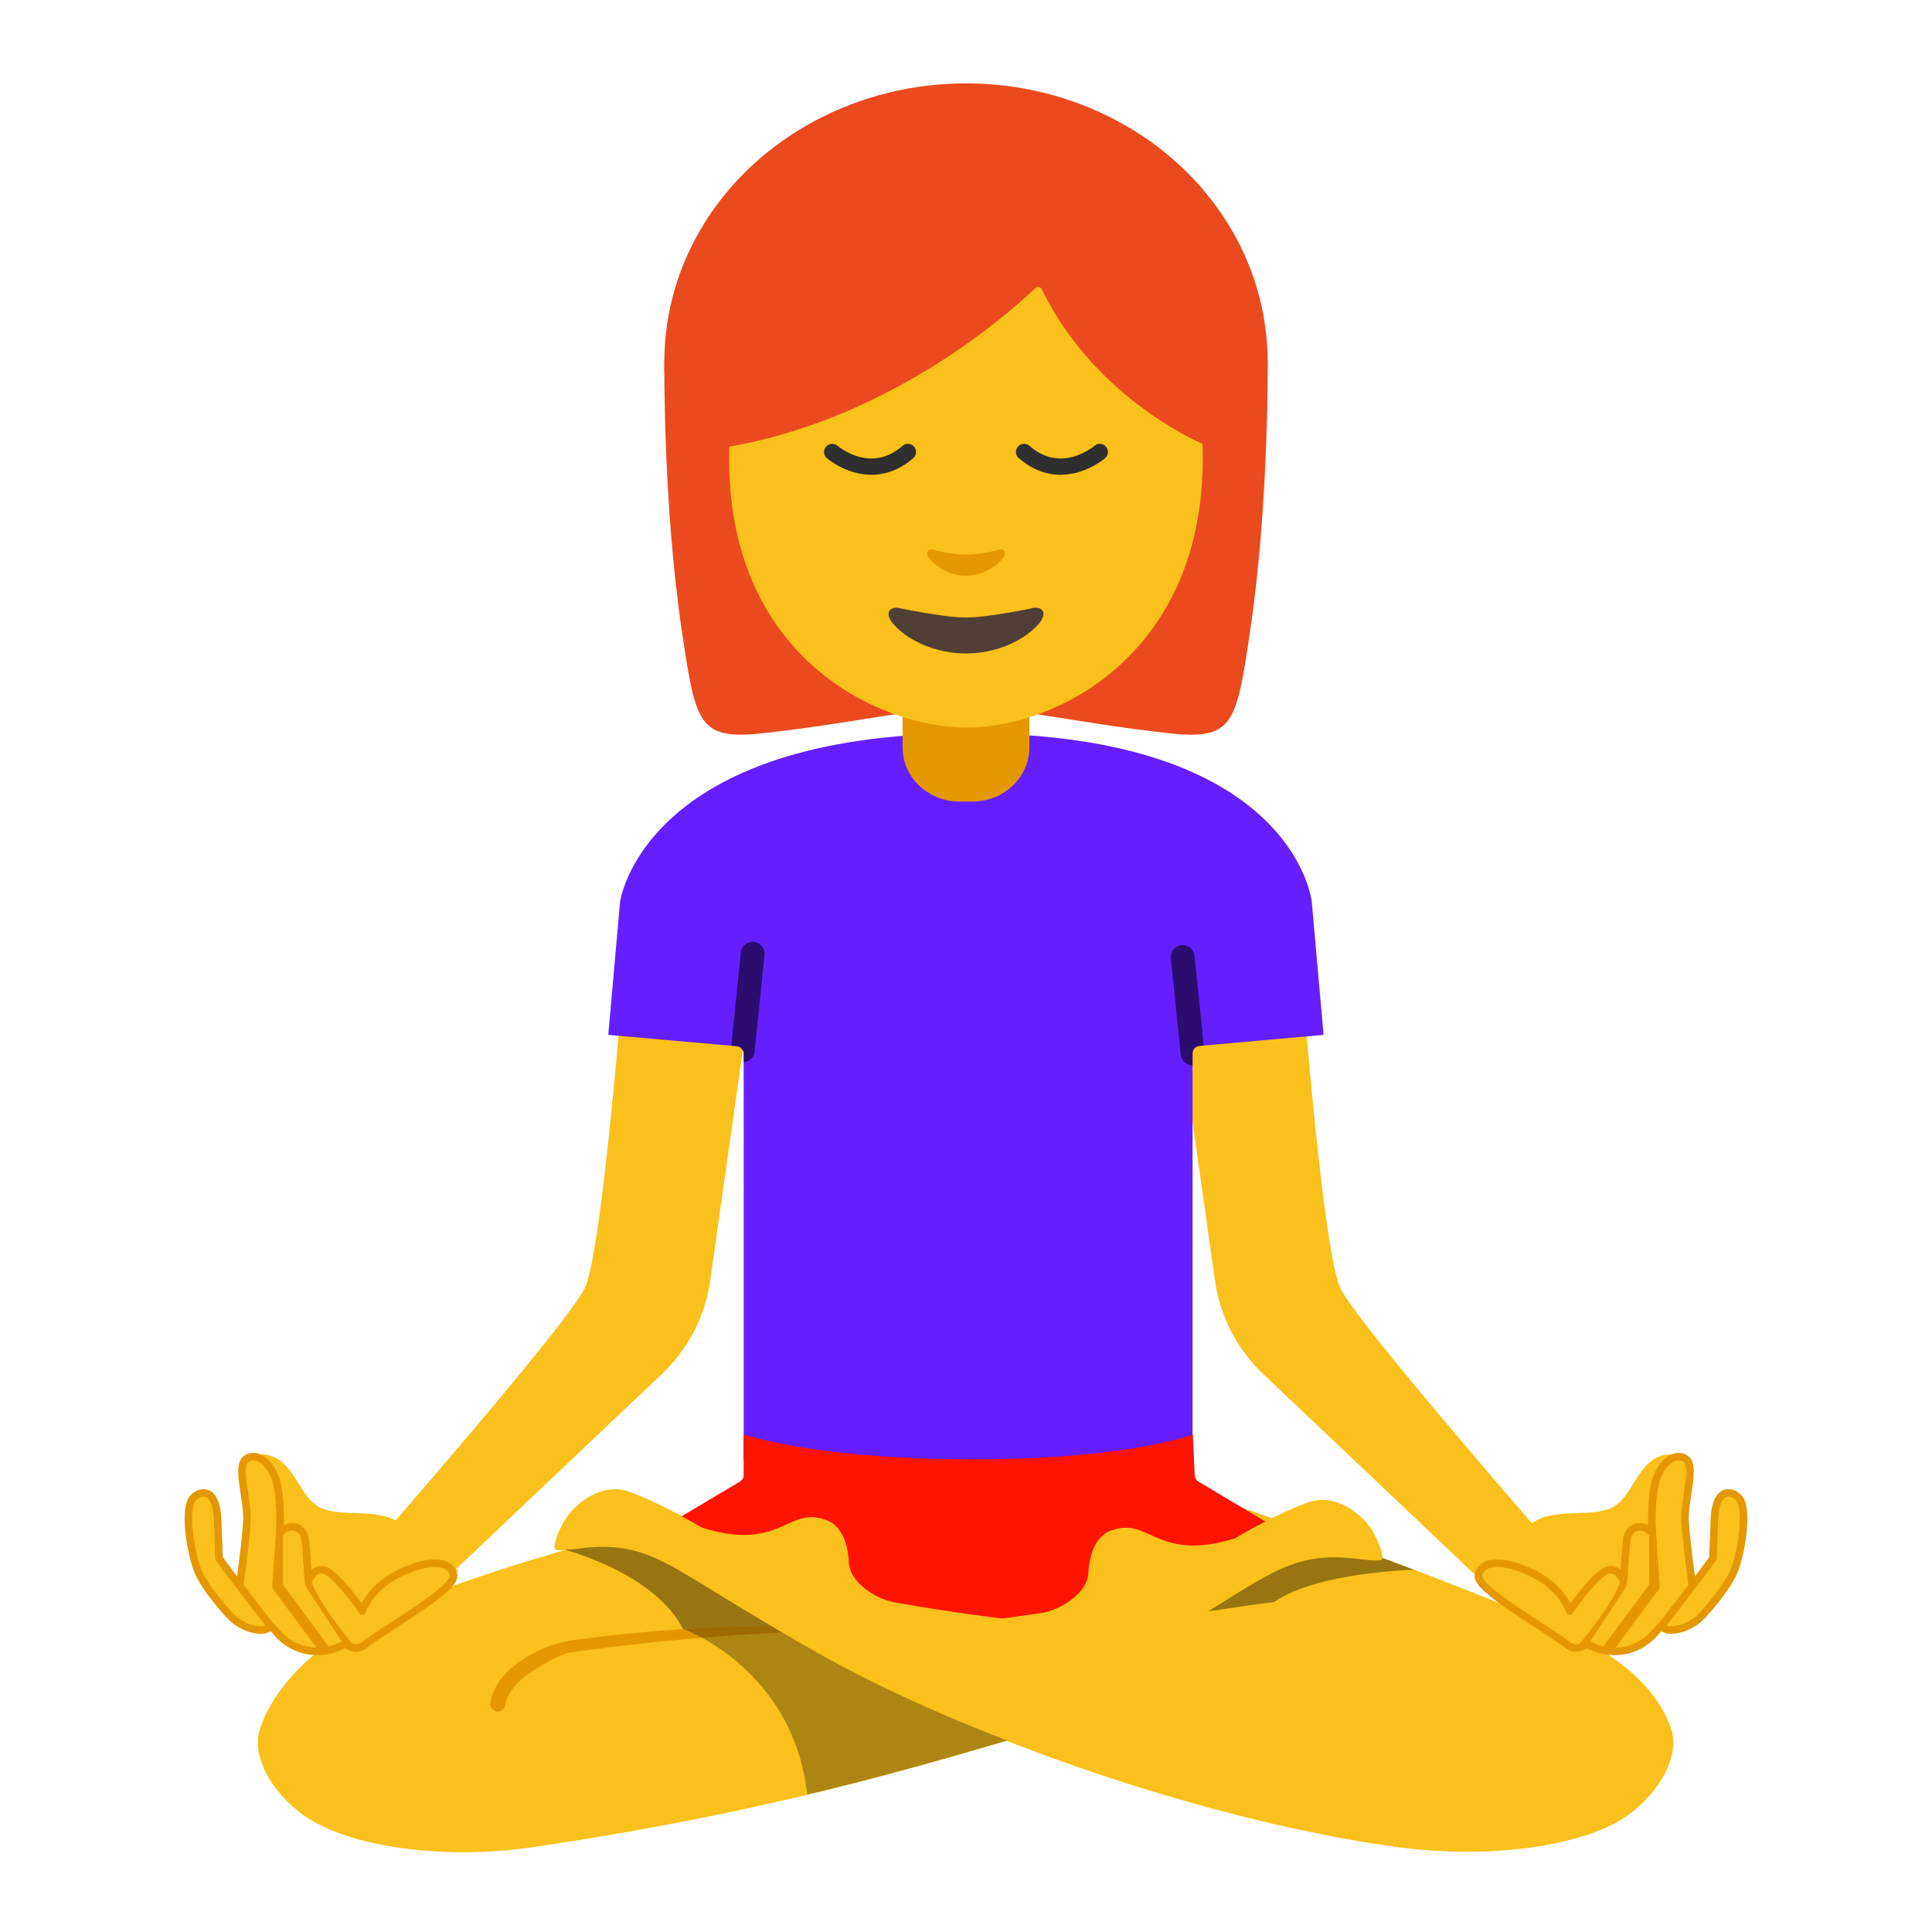 <?xml version='1.0' encoding='UTF-8'?>
<svg xmlns="http://www.w3.org/2000/svg" xmlns:ns1="http://www.w3.org/1999/xlink" viewBox="0 0 128 128">
  <defs>
    <linearGradient id="c" gradientUnits="userSpaceOnUse" x1="36.734" x2="110.83" y1="111.805" y2="111.805" gradientTransform="translate(0 -1.126)">
      <stop offset="0" stop-color="#fac01b"/>
    </linearGradient>
    <linearGradient id="d" gradientUnits="userSpaceOnUse" x1="55.953" x2="91.591" y1="107.789" y2="107.789" gradientTransform="translate(0 -1.126)">
      <stop offset="0" stop-color="#fac01b"/>
    </linearGradient>
    <linearGradient ns1:href="#a" id="g" gradientUnits="userSpaceOnUse" x1="20.371" y1="100.786" x2="26.595" y2="109.931"/>
    <linearGradient id="a" gradientUnits="userSpaceOnUse" x1="20.371" x2="26.595" y1="100.786" y2="109.931">
      <stop offset=".219" stop-color="#fac01b"/>
    </linearGradient>
    <linearGradient ns1:href="#b" id="h" gradientUnits="userSpaceOnUse" x1="12.324" y1="104.168" x2="29.635" y2="104.168"/>
    <linearGradient id="b" gradientUnits="userSpaceOnUse" x1="12.324" x2="29.635" y1="104.168" y2="104.168">
      <stop offset="0" stop-color="#fac01b"/>
    </linearGradient>
    <linearGradient ns1:href="#a" id="e" gradientUnits="userSpaceOnUse" x1="20.371" y1="100.786" x2="26.595" y2="109.931"/>
    <linearGradient ns1:href="#b" id="f" gradientUnits="userSpaceOnUse" x1="12.324" y1="104.168" x2="29.635" y2="104.168"/>
  </defs>
  <path d="M83.69 91.034a10.596 10.596 0 0 1-3.19-6.17l-2.82-19.91 8.48-1.21c.28 3.58 1.57 19.43 2.66 21.63 1.09 2.21 11.75 14.48 13.45 16.44l-2.19 4.75zM25.28 101.804c1.71-1.96 12.36-14.23 13.45-16.44 1.08-2.2 2.38-18.05 2.66-21.63l8.48 1.21-2.82 19.91c-.33 2.35-1.47 4.54-3.19 6.17l-16.39 15.53z" fill="#fac01b"/>
  <path d="M49.27 96.774v-26.96c0-.26-.2-.48-.46-.5l-8.51-.75.78-8.81c.01-.11 1.59-11.17 23.13-11.17 21.46 0 22.69 11.06 22.7 11.17l.78 8.81-8.22.73c-.26.02-.46.24-.46.5v26.98z" fill="#651fff"/>
  <path d="M63.57 53.104c-2.08 0-3.77-1.6-3.77-3.58v-4.48h8.4v4.48c0 1.97-1.69 3.58-3.77 3.58z" fill="#e49800"/>
  <path d="M30.68 122.714c-4.16 0-7.94-.81-10.14-2.17-2.17-1.34-4-3.97-3.31-6.03.9-2.71 3.63-5.48 6.94-7.05 8.82-4.19 22.23-7.05 22.36-7.08 1.88-.42 3.63-.62 5.23-.62 1.97 0 3.72.32 5.2.96 2.29.98 8.76 3.06 15.02 5.07 5.07 1.63 11.13 3.58 13.63 4.55-5.77 1.09-11.01 2.64-16.53 4.28-8.71 2.59-18.59 5.52-33.88 7.77-1.47.21-2.99.32-4.52.32z" fill="#fac01b"/>
  <path d="M97.17 122.674c-1.49 0-2.99-.1-4.45-.29-10.39-1.38-23.92-5.6-34.46-10.73-3.99-1.94-7.67-4.2-10.35-5.85-1.08-.66-2.03-1.25-2.81-1.7-1.78-1.03-3.2-1.62-5.16-1.62-.36 0-.73.02-1.12.06l-.61.07c-.41.05-.68.08-1.01.08-.08 0-.17 0-.26-.01-.09 0-.15-.02-.16-.04-.12-.21.12-.97.41-1.48.53-1.22 2.03-2.49 3.57-2.49.32 0 .64.06.94.17 2.13.77 4.72 2.32 4.75 2.33.03.02.07.04.11.05 1.01.31 1.9.47 2.72.47 1.29 0 2.14-.38 2.88-.72.55-.25 1.02-.46 1.59-.46.3 0 .62.06.98.19 1.27.44 1.48 2.11 1.51 2.81.06 1.38 1.91 2.5 3.16 2.67 0 0 10.35 1.23 10.37 1.23.1 0 .2-.03.29-.09l11.04-7.84c1.96.66 15.29 5.23 22.87 8.73 3.58 1.65 5.91 3.84 6.74 6.31.69 2.06-1.14 4.68-3.31 6.03-2.19 1.33-6 2.12-10.23 2.12z" fill="url(#c)"/>
  <path d="M42.58 101.994l6.45-3.84c.15-.09.24-.25.24-.43v-2.69c1.66.51 6.38 1.65 15.14 1.65 8.66 0 13.05-1.12 14.62-1.64l.12 2.7c.01.17.1.32.24.41l6.44 3.84-21.73 9.82z" fill="#ff1301"/>
  <path d="M55.95 108.594l4.43-.52 8.57-1.2c1.24-.17 3.09-1.29 3.16-2.67.03-.7.25-2.36 1.51-2.81.36-.12.68-.18.98-.18.56 0 1.04.21 1.59.46.74.34 1.59.72 2.88.72.82 0 1.7-.15 2.72-.47a.37.37 0 0 0 .11-.05c.03-.02 2.62-1.57 4.75-2.33.3-.11.62-.17.94-.17 1.54 0 3.03 1.27 3.54 2.44.34.62.53 1.33.43 1.52-.01.02-.07.04-.16.04s-.18.01-.26.01c-.34 0-.6-.03-1.01-.08l-.61-.07c-.4-.04-.77-.06-1.13-.06-1.96 0-3.37.59-5.16 1.62-.86.5-1.72 1.04-2.65 1.63-2.15 1.36-4.59 2.9-8.43 4.77-2.2 1.07-5.29 2.38-6.13 2.73z" fill="url(#d)"/>
  <path style="line-height:normal;font-variant-ligatures:normal;font-variant-position:normal;font-variant-caps:normal;font-variant-numeric:normal;font-variant-alternates:normal;font-variant-east-asian:normal;font-feature-settings:normal;text-indent:0;text-align:start;text-decoration-line:none;text-decoration-style:solid;text-decoration-color:#000;text-transform:none;text-orientation:mixed;shape-padding:0;isolation:auto;mix-blend-mode:normal" d="M49.027 107.765c-2.742.067-6.619.29-11.156.914-.918.128-2.11.543-3.168 1.222-1.058.68-2.008 1.642-2.217 2.913a.5.5 0 0 0 .987.162c.14-.86.848-1.642 1.77-2.233.92-.59 1.882-1.175 2.614-1.277 8.986-1.234 15.159-1.356 15.159-1.356.276.016.819.478.834.202a.5.5 0 0 0-.473-.528s-1.608-.087-4.35-.02z" color="#000" font-weight="400" font-family="sans-serif" white-space="normal" overflow="visible" fill="#e49800" stroke-linecap="round" stroke-linejoin="round" stroke-miterlimit="10"/>
  <path d="M29.92 105.17l-3-2.17s-.02-.09-.35-.5c-1.38-1.66-3.95-.77-5.66-1.43-1.7-.66-1.79-3.81-4.35-3.58-.94.09.16 3.48.16 3.48s-.48 5.83 2.92 7.32c4.83 2.11 8.6-.97 8.6-.97z" fill="url(#e)" transform="translate(.43 -1.126)"/>
  <path d="M15.46 106.06s.406-2.8.47-4.21c.062-1.346-.703-3.531-.08-4.04.616-.504 1.58.09 1.99 1.32.38 1.14.28 3.54.28 3.54.61-.619 1.51-.51 1.68.45l.211 2.728s.455-1.188 1.369-.528c.984.711 2.19 2.54 2.19 2.54s.445-1.453 2.285-2.413c1.84-.96 3.553-1.067 3.765.053.17.9-4.297 3.376-5.97 4.65-.538.41-1.21-.12-1.21-.12-.8.47-1.76.62-2.66.41-.71-.17-1.35-.56-1.83-1.11l-.36-.42-.54.21c-.88.06-1.84-.45-2.37-1.09 0 0-1.654-1.79-2.067-2.996-.503-1.47-.83-4.024-.253-4.654.49-.534 1.554-.714 1.63 1.44l.09 2.54c.6.88 3.48 4.58 3.48 4.58" fill="url(#f)" stroke="#e49800" stroke-width=".5" stroke-linecap="round" stroke-linejoin="round" stroke-miterlimit="10" transform="translate(.43 -1.126)"/>
  <path d="M18.498 100.544c-.193-.004-.176.432-.19.624l-.269 3.917a.35.35 0 0 0 .068.217l3.012 4.07a.35.35 0 1 0 .563-.416l-2.94-3.975-.003-3.973c0-.194-.047-.46-.24-.464z" style="line-height:normal;font-variant-ligatures:normal;font-variant-position:normal;font-variant-caps:normal;font-variant-numeric:normal;font-variant-alternates:normal;font-variant-east-asian:normal;font-feature-settings:normal;text-indent:0;text-align:start;text-decoration-line:none;text-decoration-style:solid;text-decoration-color:#000;text-transform:none;text-orientation:mixed;shape-padding:0;isolation:auto;mix-blend-mode:normal" color="#000" font-weight="400" font-family="sans-serif" white-space="normal" overflow="visible" fill="#e49800" stroke-width=".7" stroke-linecap="round" stroke-linejoin="round" stroke-miterlimit="10"/>
  <path d="M20.394 103.854c-.194.009-.27.213-.25.406l.062.586c.025.231.058.273.157.424l2.477 3.773c.106.162.387.304.54.187.154-.117-.002-.264-.12-.417-.099-.132-2.05-2.48-2.576-3.923-.132-.36-.14-.516-.148-.68-.008-.194.051-.365-.142-.356z" style="line-height:normal;font-variant-ligatures:normal;font-variant-position:normal;font-variant-caps:normal;font-variant-numeric:normal;font-variant-alternates:normal;font-variant-east-asian:normal;font-feature-settings:normal;text-indent:0;text-align:start;text-decoration-line:none;text-decoration-style:solid;text-decoration-color:#000;text-transform:none;text-orientation:mixed;shape-padding:0;isolation:auto;mix-blend-mode:normal" color="#000" font-weight="400" font-family="sans-serif" white-space="normal" overflow="visible" fill="#e49800" stroke-width=".7" stroke-linecap="round" stroke-linejoin="round" stroke-miterlimit="10"/>
  <path d="M97.17 122.674c-1.49 0-2.99-.1-4.45-.29-10.39-1.38-23.92-5.6-34.46-10.73-3.99-1.94-7.67-4.2-10.35-5.85-1.08-.66-2.03-1.25-2.81-1.7-1.78-1.03-3.2-1.62-5.16-1.62-.36 0-.73.02-1.12.06l-.61.07c-.41.05-.68.08-1.01.08-.08 0-.17 0-.26-.01-.09 0-.15-.02-.16-.04-.12-.21.12-.97.41-1.48.53-1.22 2.03-2.49 3.57-2.49.32 0 .64.06.94.17 2.13.77 4.72 2.32 4.75 2.33.03.02.07.04.11.05 1.01.31 1.9.47 2.72.47 1.29 0 2.14-.38 2.88-.72.55-.25 1.02-.46 1.59-.46.3 0 .62.06.98.19 1.27.44 1.48 2.11 1.51 2.81.06 1.38 1.91 2.5 3.16 2.67.29.05 7.7 1.38 11.51 1.38 3.74 0 7.07-.5 10.29-.98 2.93-.44 5.7-.85 8.53-.85 1.02 0 1.97.05 2.92.16 6.78.77 12.54 3.26 17.59 7.6.2.39.35.72.45 1.04.69 2.06-1.14 4.68-3.31 6.03-2.17 1.32-5.98 2.11-10.21 2.11z" fill="#fac01b"/>
  <path style="line-height:normal;font-variant-ligatures:normal;font-variant-position:normal;font-variant-caps:normal;font-variant-numeric:normal;font-variant-alternates:normal;font-variant-east-asian:normal;font-feature-settings:normal;text-indent:0;text-align:start;text-decoration-line:none;text-decoration-style:solid;text-decoration-color:#000;text-transform:none;text-orientation:mixed;shape-padding:0;isolation:auto;mix-blend-mode:normal" d="M49.867 62.403a.79.79 0 0 0-.787.71l-.63 6.17.36.03a.5.5 0 0 1 .46.5v.557a.79.79 0 0 0 .728-.707l.652-6.389a.79.79 0 0 0-.705-.867.79.79 0 0 0-.078-.004zM78.334 62.616a.79.79 0 0 0-.057.004.79.79 0 0 0-.705.865l.653 6.39a.79.79 0 0 0 .785.708v-.789c0-.26.2-.48.46-.5l.282-.025-.607-5.944a.79.79 0 0 0-.811-.709z" color="#000" font-weight="400" font-family="sans-serif" white-space="normal" overflow="visible" fill-opacity=".563" fill-rule="evenodd" stroke-width="1.58" stroke-linecap="round" stroke-linejoin="round"/>
  <path d="M39.94 102.483c-.36 0-.73.021-1.12.061l-.61.07c-.299.037-.51.048-.74.059l-.007.014s5.944 1.561 7.79 5.248l.058.004a99.43 99.43 0 0 1 3.716-.174c.908-.023 1.48-.013 2.121-.01a265.777 265.777 0 0 1-3.238-1.951c-1.08-.66-2.03-1.25-2.81-1.7-1.78-1.03-3.2-1.62-5.16-1.62z" fill-opacity=".392" fill-rule="evenodd" stroke-width="3.78" stroke-linecap="round" stroke-linejoin="round"/>
  <path d="M50.28 107.232c.304.182.56.34.868.523-.642-.003-1.213-.013-2.12.01-1.064.026-2.341.087-3.717.174 0 0 7.25 2.617 8.171 10.959 4.982-1.189 9.243-2.405 13.235-3.584-2.943-1.143-5.8-2.367-8.457-3.66-2.97-1.444-5.648-3.013-7.98-4.422z" fill-opacity=".31" fill-rule="evenodd" stroke-width="3.78" stroke-linecap="round" stroke-linejoin="round"/>
  <path d="M88.39 103.175c-1.96 0-3.37.589-5.16 1.619-.86.5-1.72 1.04-2.65 1.63-.163.104-.362.223-.531.329.383-.056.77-.111 1.15-.168 1.097-.165 2.169-.319 3.233-.455l.013-.01c2.833-1.973 9.248-2.117 9.248-2.117-.719-.273-1.418-.53-2.12-.791-.004.042 0 .097-.012.123-.01.02-.07.039-.16.039s-.18.01-.26.01c-.34 0-.6-.03-1.01-.08l-.611-.07c-.4-.04-.77-.06-1.13-.06z" fill-opacity=".392" fill-rule="evenodd" stroke-width="3.78" stroke-linecap="round" stroke-linejoin="round"/>
  <g>
    <path d="M29.92 105.17l-3-2.17s-.02-.09-.35-.5c-1.38-1.66-3.95-.77-5.66-1.43-1.7-.66-1.79-3.81-4.35-3.58-.94.09.16 3.48.16 3.48s-.48 5.83 2.92 7.32c4.83 2.11 8.6-.97 8.6-.97z" fill="url(#g)" transform="matrix(-1 0 0 1 127.57 -1.126)"/>
    <path d="M15.46 106.06s.406-2.8.47-4.21c.062-1.346-.703-3.531-.08-4.04.616-.504 1.58.09 1.99 1.32.38 1.14.28 3.54.28 3.54.61-.619 1.51-.51 1.68.45l.211 2.728s.455-1.188 1.369-.528c.984.711 2.19 2.54 2.19 2.54s.445-1.453 2.285-2.413c1.84-.96 3.553-1.067 3.765.053.17.9-4.297 3.376-5.97 4.65-.538.41-1.21-.12-1.21-.12-.8.47-1.76.62-2.66.41-.71-.17-1.35-.56-1.83-1.11l-.36-.42-.54.21c-.88.06-1.84-.45-2.37-1.09 0 0-1.654-1.79-2.067-2.996-.503-1.47-.83-4.024-.253-4.654.49-.534 1.554-.714 1.63 1.44l.09 2.54c.6.88 3.48 4.58 3.48 4.58" fill="url(#h)" stroke="#e49800" stroke-width=".5" stroke-linecap="round" stroke-linejoin="round" stroke-miterlimit="10" transform="matrix(-1 0 0 1 127.57 -1.126)"/>
    <path style="line-height:normal;font-variant-ligatures:normal;font-variant-position:normal;font-variant-caps:normal;font-variant-numeric:normal;font-variant-alternates:normal;font-variant-east-asian:normal;font-feature-settings:normal;text-indent:0;text-align:start;text-decoration-line:none;text-decoration-style:solid;text-decoration-color:#000;text-transform:none;text-orientation:mixed;shape-padding:0;isolation:auto;mix-blend-mode:normal" d="M109.502 100.544c.193-.004.176.432.19.624l.269 3.917a.35.35 0 0 1-.068.217l-3.012 4.07a.35.35 0 1 1-.563-.416l2.94-3.975.003-3.973c0-.194.047-.46.24-.464z" color="#000" font-weight="400" font-family="sans-serif" white-space="normal" overflow="visible" fill="#e49800" stroke-width=".7" stroke-linecap="round" stroke-linejoin="round" stroke-miterlimit="10"/>
    <path style="line-height:normal;font-variant-ligatures:normal;font-variant-position:normal;font-variant-caps:normal;font-variant-numeric:normal;font-variant-alternates:normal;font-variant-east-asian:normal;font-feature-settings:normal;text-indent:0;text-align:start;text-decoration-line:none;text-decoration-style:solid;text-decoration-color:#000;text-transform:none;text-orientation:mixed;shape-padding:0;isolation:auto;mix-blend-mode:normal" d="M107.606 103.854c.194.009.27.213.25.406l-.062.586c-.025.231-.058.273-.157.424l-2.477 3.773c-.106.162-.387.304-.54.187-.154-.117.002-.264.12-.417.099-.132 2.05-2.48 2.576-3.923.132-.36.14-.516.148-.68.008-.194-.051-.365.142-.356z" color="#000" font-weight="400" font-family="sans-serif" white-space="normal" overflow="visible" fill="#e49800" stroke-width=".7" stroke-linecap="round" stroke-linejoin="round" stroke-miterlimit="10"/>
  </g>
  <g>
    <path d="M83.986 23.875l-19.612-.814-.374-.008-.374.008-19.612.814s-.099 9.454 1.159 17.91c.935 6.289 1.097 7.287 5.57 6.773 6.425-.737 9.623-1.643 13.077-1.65.059 0 .121.004.18.004s.121-.004.18-.004c3.454.004 6.655.913 13.077 1.65 4.473.514 4.635-.484 5.57-6.773 1.258-8.456 1.159-17.91 1.159-17.91z" fill="#eb4a1e"/>
    <ellipse cx="64" cy="23.97" rx="19.986" ry="18.446" fill="#eb4a1e"/>
    <path d="M64.062 8.865c-12.141 0-15.75 8.567-15.75 21.603 0 13.04 9.85 17.734 15.75 17.734s15.626-4.818 15.626-17.855c0-13.04-3.484-21.482-15.626-21.482z" fill="#fac01b"/>
    <path d="M68.57 19.093c-1.592 1.53-9.499 8.654-20.397 10.517V15s4.705-9.332 15.992-9.332 15.992 9.567 15.992 9.567V29.61s-7.396-2.838-11.111-10.425a.298.298 0 0 0-.477-.092z" fill="#eb4a1e"/>
    <path d="M66.193 36.413a8.408 8.408 0 0 1-2.193.326c-.62 0-1.42-.106-2.193-.326-.33-.096-.458.22-.341.429.246.432 1.232 1.302 2.534 1.302 1.302 0 2.288-.87 2.534-1.302.121-.21-.011-.521-.341-.43z" fill="#e49800"/>
    <path d="M68.57 19.093c-1.592 1.53-9.499 8.654-20.397 10.517V15s4.705-9.332 15.992-9.332 15.992 9.567 15.992 9.567V29.61s-7.396-2.838-11.111-10.425a.298.298 0 0 0-.477-.092z" fill="#eb4a1e"/>
    <path d="M55.137 29.945s2.511 2.184 5.013 0M72.863 29.945s-2.511 2.184-5.013 0" fill="none" fill-rule="evenodd" stroke="#2f2f2f" stroke-width="1.08" stroke-linecap="round" stroke-linejoin="round"/>
    <path d="M68.566 40.257s-3.044.655-4.566.655c-1.522 0-4.566-.655-4.566-.655-.524 0-.749.35-.402.878.483.737 2.283 2.157 4.968 2.157s4.485-1.42 4.968-2.157c.347-.528.122-.878-.402-.878z" fill="#513f35"/>
  </g>
</svg>
